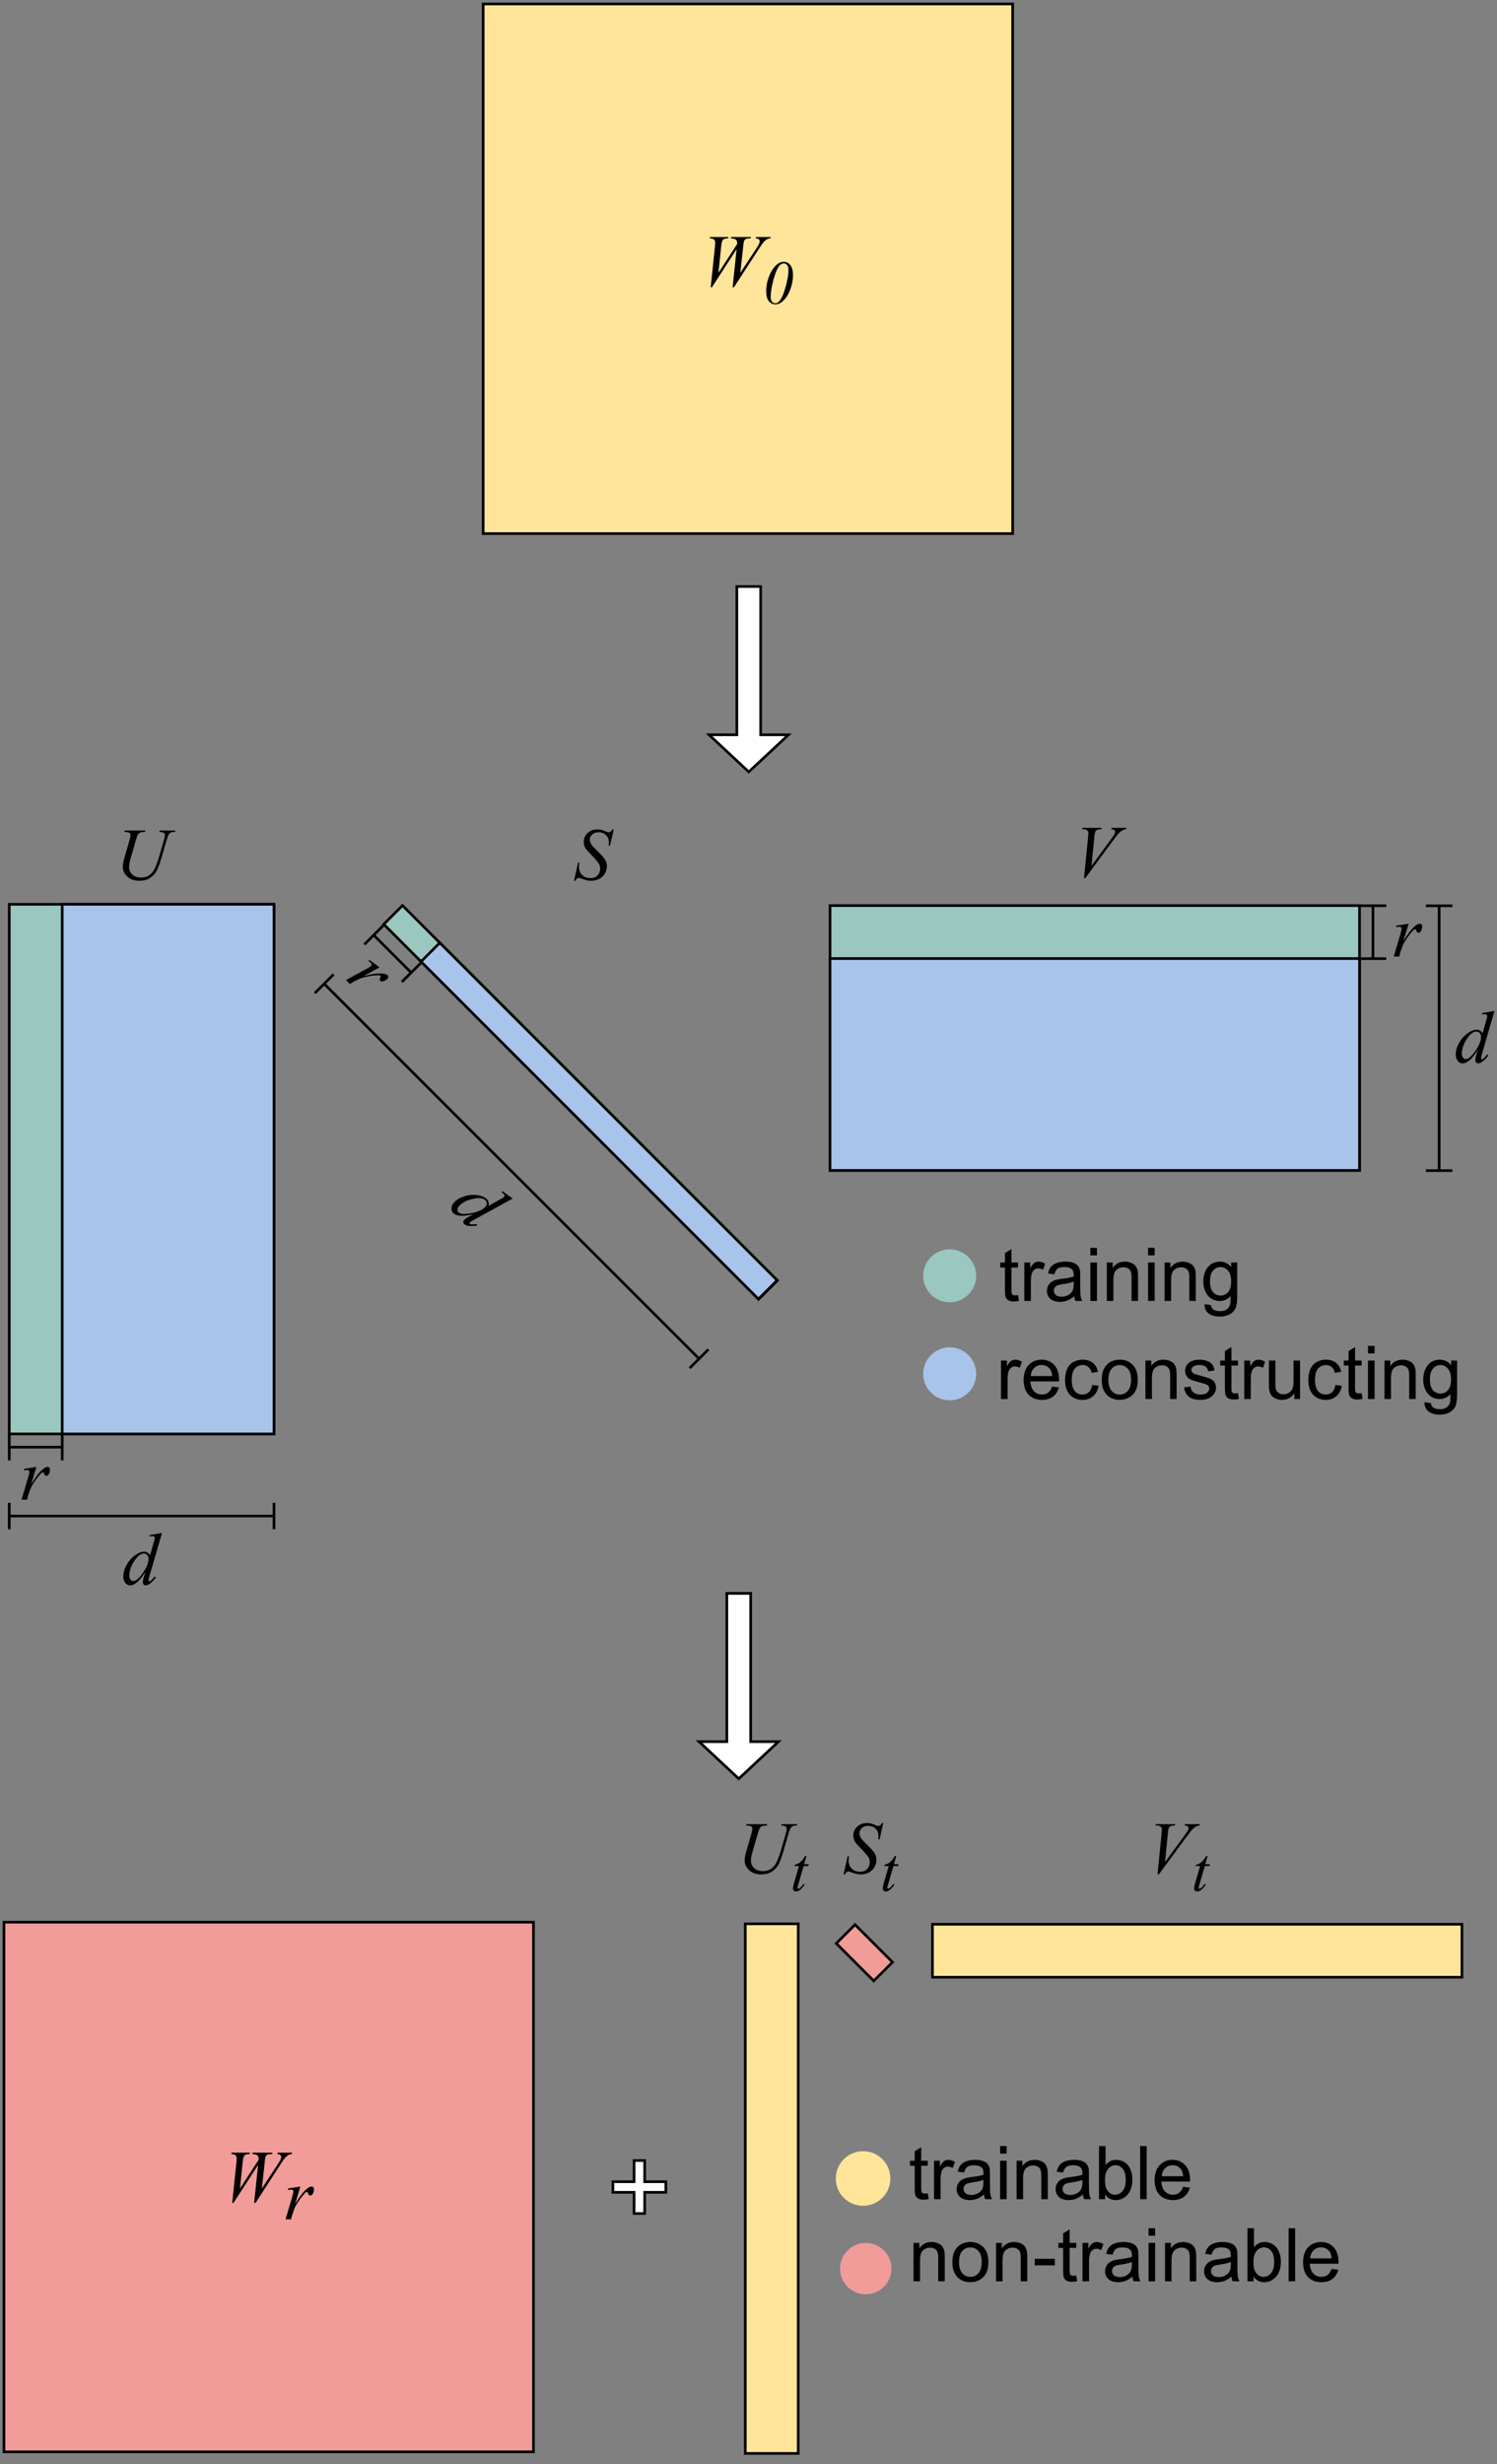 <?xml version="1.0" encoding="UTF-8" standalone="no"?>
<svg
   width="424.08pt"
   height="697.92pt"
   viewBox="0 0 424.08 697.92"
   version="1.1"
   id="svg310"
   xmlns:xlink="http://www.w3.org/1999/xlink"
   xmlns="http://www.w3.org/2000/svg"
   xmlns:svg="http://www.w3.org/2000/svg">
  <rect x="0" y="0" width="424.08" height="697.92" fill="#808080" stroke="none"/>
  <defs
     id="defs88">
    <g
       id="g86">
      <g
         id="glyph-0-0">
        <path
           d="M 2.922 0 L 2.922 -13.141 L 13.422 -13.141 L 13.422 0 Z M 3.25 -0.328 L 13.094 -0.328 L 13.094 -12.812 L 3.25 -12.812 Z M 3.25 -0.328 "
           id="path2" />
      </g>
      <g
         id="glyph-0-1">
        <path
           d="M 2.844 0.312 L 4.047 -11.281 C 4.086 -11.719 4.109 -12.055 4.109 -12.297 C 4.109 -12.703 3.992 -13.004 3.766 -13.203 C 3.547 -13.41 3.145 -13.52 2.562 -13.531 L 2.672 -13.922 L 7.875 -13.922 L 7.766 -13.531 C 7.066 -13.539 6.586 -13.414 6.328 -13.156 C 6.078 -12.906 5.906 -12.281 5.812 -11.281 L 5.031 -3.766 L 10.328 -11.922 C 10.328 -12.055 10.328 -12.172 10.328 -12.266 C 10.328 -12.648 10.211 -12.945 9.984 -13.156 C 9.766 -13.363 9.281 -13.488 8.531 -13.531 L 8.625 -13.922 L 14.25 -13.922 L 14.141 -13.531 C 13.492 -13.531 13.055 -13.477 12.828 -13.375 C 12.66 -13.301 12.52 -13.176 12.406 -13 C 12.289 -12.832 12.203 -12.551 12.141 -12.156 C 12.117 -12.031 12.035 -11.234 11.891 -9.766 C 11.742 -8.297 11.52 -6.297 11.219 -3.766 L 15.625 -10.453 C 16.102 -11.18 16.406 -11.691 16.531 -11.984 C 16.656 -12.285 16.719 -12.539 16.719 -12.75 C 16.719 -12.938 16.633 -13.102 16.469 -13.25 C 16.301 -13.395 16.02 -13.488 15.625 -13.531 L 15.703 -13.922 L 19.828 -13.922 L 19.734 -13.531 C 19.367 -13.508 19.047 -13.422 18.766 -13.266 C 18.484 -13.117 18.148 -12.832 17.766 -12.406 C 17.547 -12.156 17.098 -11.504 16.422 -10.453 L 9.438 0.312 L 9.047 0.312 L 10.172 -10.453 L 3.188 0.312 Z M 2.844 0.312 "
           id="path5" />
      </g>
      <g
         id="glyph-0-2">
        <path
           d="M 2.75 -13.922 L 8.625 -13.922 L 8.516 -13.531 C 7.91 -13.52 7.477 -13.461 7.219 -13.359 C 6.969 -13.266 6.75 -13.086 6.562 -12.828 C 6.383 -12.578 6.195 -12.113 6 -11.438 L 4.578 -6.5 C 4.328 -5.625 4.176 -5.051 4.125 -4.781 C 4.039 -4.344 4 -3.938 4 -3.562 C 4 -2.727 4.305 -2.023 4.922 -1.453 C 5.535 -0.891 6.363 -0.609 7.406 -0.609 C 8.082 -0.609 8.688 -0.734 9.219 -0.984 C 9.75 -1.242 10.203 -1.602 10.578 -2.062 C 10.961 -2.531 11.312 -3.156 11.625 -3.938 C 11.938 -4.727 12.211 -5.531 12.453 -6.344 L 13.688 -10.594 C 14 -11.656 14.156 -12.344 14.156 -12.656 C 14.156 -12.883 14.051 -13.078 13.844 -13.234 C 13.633 -13.398 13.211 -13.5 12.578 -13.531 L 12.688 -13.922 L 17.109 -13.922 L 17 -13.531 C 16.477 -13.531 16.102 -13.477 15.875 -13.375 C 15.645 -13.281 15.441 -13.102 15.266 -12.844 C 15.098 -12.594 14.906 -12.098 14.688 -11.359 L 13.188 -6.203 C 12.695 -4.523 12.238 -3.285 11.812 -2.484 C 11.383 -1.691 10.758 -1.023 9.938 -0.484 C 9.125 0.047 8.109 0.312 6.891 0.312 C 5.492 0.312 4.367 -0.078 3.516 -0.859 C 2.66 -1.648 2.234 -2.555 2.234 -3.578 C 2.234 -3.984 2.27 -4.414 2.344 -4.875 C 2.406 -5.176 2.539 -5.695 2.75 -6.438 L 4.125 -11.172 C 4.312 -11.848 4.406 -12.348 4.406 -12.672 C 4.406 -12.922 4.305 -13.113 4.109 -13.25 C 3.922 -13.395 3.43 -13.488 2.641 -13.531 Z M 2.75 -13.922 "
           id="path8" />
      </g>
      <g
         id="glyph-0-3">
        <path
           d="M 0.141 0.312 L 1.297 -4.844 L 1.641 -4.844 C 1.586 -4.344 1.562 -3.93 1.562 -3.609 C 1.562 -2.672 1.859 -1.906 2.453 -1.312 C 3.055 -0.727 3.844 -0.438 4.812 -0.438 C 5.707 -0.438 6.383 -0.707 6.844 -1.25 C 7.312 -1.801 7.547 -2.438 7.547 -3.156 C 7.547 -3.625 7.441 -4.051 7.234 -4.438 C 6.91 -5 6.051 -5.992 4.656 -7.422 C 3.977 -8.109 3.547 -8.617 3.359 -8.953 C 3.047 -9.516 2.891 -10.098 2.891 -10.703 C 2.891 -11.672 3.25 -12.5 3.969 -13.188 C 4.695 -13.883 5.629 -14.234 6.766 -14.234 C 7.148 -14.234 7.508 -14.195 7.844 -14.125 C 8.062 -14.082 8.453 -13.941 9.016 -13.703 C 9.41 -13.547 9.629 -13.461 9.672 -13.453 C 9.766 -13.43 9.867 -13.422 9.984 -13.422 C 10.18 -13.422 10.352 -13.473 10.5 -13.578 C 10.645 -13.68 10.812 -13.898 11 -14.234 L 11.391 -14.234 L 10.328 -9.609 L 9.969 -9.609 C 10 -10.023 10.016 -10.359 10.016 -10.609 C 10.016 -11.441 9.738 -12.117 9.188 -12.641 C 8.645 -13.172 7.926 -13.438 7.031 -13.438 C 6.32 -13.438 5.742 -13.227 5.297 -12.812 C 4.848 -12.395 4.625 -11.91 4.625 -11.359 C 4.625 -10.879 4.766 -10.422 5.047 -9.984 C 5.336 -9.555 5.992 -8.848 7.016 -7.859 C 8.035 -6.879 8.695 -6.113 9 -5.562 C 9.301 -5.008 9.453 -4.426 9.453 -3.812 C 9.453 -3.102 9.266 -2.414 8.891 -1.75 C 8.516 -1.094 7.977 -0.582 7.281 -0.219 C 6.582 0.133 5.82 0.312 5 0.312 C 4.582 0.312 4.195 0.273 3.844 0.203 C 3.488 0.129 2.922 -0.051 2.141 -0.344 C 1.879 -0.445 1.66 -0.5 1.484 -0.5 C 1.078 -0.5 0.758 -0.227 0.531 0.312 Z M 0.141 0.312 "
           id="path11" />
      </g>
      <g
         id="glyph-0-4">
        <path
           d="M 3.188 0.312 L 4.344 -11.266 C 4.395 -11.859 4.422 -12.254 4.422 -12.453 C 4.422 -12.766 4.305 -13.02 4.078 -13.219 C 3.848 -13.426 3.488 -13.531 3 -13.531 L 2.625 -13.531 L 2.734 -13.922 L 8.219 -13.922 L 8.109 -13.531 C 7.516 -13.531 7.102 -13.469 6.875 -13.344 C 6.656 -13.227 6.484 -13.031 6.359 -12.75 C 6.285 -12.602 6.211 -12.176 6.141 -11.469 L 5.312 -3.172 L 10.75 -10.578 C 11.332 -11.379 11.703 -11.938 11.859 -12.25 C 11.953 -12.469 12 -12.656 12 -12.812 C 12 -12.988 11.922 -13.145 11.766 -13.281 C 11.609 -13.426 11.316 -13.508 10.891 -13.531 L 11.016 -13.922 L 15.203 -13.922 L 15.094 -13.531 C 14.758 -13.508 14.492 -13.445 14.297 -13.344 C 13.922 -13.164 13.547 -12.895 13.172 -12.531 C 12.797 -12.164 12.207 -11.43 11.406 -10.328 L 3.562 0.312 Z M 3.188 0.312 "
           id="path14" />
      </g>
      <g
         id="glyph-0-5">
        <path
           d="M 11.375 -14.594 L 7.844 -2.484 C 7.645 -1.828 7.547 -1.395 7.547 -1.188 C 7.547 -1.125 7.578 -1.062 7.641 -1 C 7.703 -0.938 7.758 -0.906 7.812 -0.906 C 7.906 -0.906 8.016 -0.945 8.141 -1.031 C 8.367 -1.195 8.758 -1.609 9.312 -2.266 L 9.656 -2.047 C 9.164 -1.367 8.664 -0.816 8.156 -0.391 C 7.656 0.035 7.188 0.25 6.75 0.25 C 6.52 0.25 6.328 0.164 6.172 0 C 6.023 -0.164 5.953 -0.398 5.953 -0.703 C 5.953 -1.086 6.055 -1.609 6.266 -2.266 L 6.656 -3.547 C 5.664 -2.004 4.766 -0.941 3.953 -0.359 C 3.391 0.047 2.852 0.25 2.344 0.25 C 1.82 0.25 1.367 0.02 0.984 -0.438 C 0.598 -0.906 0.406 -1.535 0.406 -2.328 C 0.406 -3.348 0.727 -4.438 1.375 -5.594 C 2.02 -6.75 2.879 -7.691 3.953 -8.422 C 4.797 -8.992 5.566 -9.281 6.266 -9.281 C 6.641 -9.281 6.957 -9.203 7.219 -9.047 C 7.488 -8.898 7.754 -8.656 8.016 -8.312 L 9.016 -11.891 C 9.086 -12.141 9.148 -12.336 9.203 -12.484 C 9.285 -12.766 9.328 -12.992 9.328 -13.172 C 9.328 -13.305 9.273 -13.426 9.172 -13.531 C 9.023 -13.645 8.844 -13.703 8.625 -13.703 C 8.469 -13.703 8.207 -13.676 7.844 -13.625 L 7.844 -14 Z M 7.562 -7.312 C 7.562 -7.75 7.43 -8.098 7.172 -8.359 C 6.922 -8.629 6.602 -8.766 6.219 -8.766 C 5.352 -8.766 4.453 -8.051 3.516 -6.625 C 2.586 -5.207 2.125 -3.848 2.125 -2.547 C 2.125 -2.035 2.234 -1.645 2.453 -1.375 C 2.68 -1.102 2.953 -0.969 3.266 -0.969 C 3.984 -0.969 4.879 -1.734 5.953 -3.266 C 7.023 -4.805 7.562 -6.156 7.562 -7.312 Z M 7.562 -7.312 "
           id="path17" />
      </g>
      <g
         id="glyph-0-6">
        <path
           d="M 1.094 -8.719 L 4.641 -9.281 L 3.156 -4.297 C 4.352 -6.348 5.441 -7.781 6.422 -8.594 C 6.973 -9.051 7.426 -9.281 7.781 -9.281 C 8 -9.281 8.172 -9.211 8.297 -9.078 C 8.43 -8.953 8.5 -8.758 8.5 -8.5 C 8.5 -8.051 8.383 -7.625 8.156 -7.219 C 7.988 -6.906 7.754 -6.75 7.453 -6.75 C 7.297 -6.75 7.16 -6.801 7.047 -6.906 C 6.93 -7.008 6.859 -7.164 6.828 -7.375 C 6.816 -7.508 6.785 -7.598 6.734 -7.641 C 6.68 -7.691 6.617 -7.719 6.547 -7.719 C 6.43 -7.719 6.32 -7.691 6.219 -7.641 C 6.039 -7.535 5.77 -7.266 5.406 -6.828 C 4.844 -6.16 4.227 -5.297 3.562 -4.234 C 3.27 -3.773 3.023 -3.266 2.828 -2.703 C 2.535 -1.922 2.367 -1.453 2.328 -1.297 L 2 0 L 0.438 0 L 2.328 -6.375 C 2.547 -7.113 2.656 -7.641 2.656 -7.953 C 2.656 -8.078 2.602 -8.18 2.5 -8.266 C 2.363 -8.367 2.18 -8.422 1.953 -8.422 C 1.816 -8.422 1.555 -8.391 1.172 -8.328 Z M 1.094 -8.719 "
           id="path20" />
      </g>
      <g
         id="glyph-1-0">
        <path
           d="M 2.422 0 L 2.422 -10.953 L 11.188 -10.953 L 11.188 0 Z M 2.703 -0.281 L 10.906 -0.281 L 10.906 -10.672 L 2.703 -10.672 Z M 2.703 -0.281 "
           id="path23" />
      </g>
      <g
         id="glyph-1-1">
        <path
           d="M 6.062 -11.844 C 6.789 -11.844 7.398 -11.535 7.891 -10.922 C 8.391 -10.305 8.641 -9.344 8.641 -8.031 C 8.641 -6.906 8.453 -5.754 8.078 -4.578 C 7.711 -3.398 7.195 -2.379 6.531 -1.516 C 5.988 -0.836 5.426 -0.348 4.844 -0.047 C 4.5 0.117 4.102 0.203 3.656 0.203 C 2.914 0.203 2.297 -0.098 1.797 -0.703 C 1.297 -1.316 1.047 -2.285 1.047 -3.609 C 1.047 -4.91 1.297 -6.223 1.797 -7.547 C 2.379 -9.086 3.129 -10.254 4.047 -11.047 C 4.641 -11.578 5.312 -11.844 6.062 -11.844 Z M 6.062 -11.391 C 5.727 -11.391 5.391 -11.258 5.047 -11 C 4.711 -10.738 4.363 -10.195 4 -9.375 C 3.645 -8.562 3.301 -7.504 2.969 -6.203 C 2.539 -4.516 2.328 -3.07 2.328 -1.875 C 2.328 -1.281 2.453 -0.836 2.703 -0.547 C 2.961 -0.254 3.273 -0.109 3.641 -0.109 C 3.992 -0.109 4.289 -0.223 4.531 -0.453 C 5.188 -1.066 5.75 -2.117 6.219 -3.609 C 6.977 -6.047 7.359 -8.023 7.359 -9.547 C 7.359 -10.18 7.227 -10.645 6.969 -10.938 C 6.707 -11.238 6.406 -11.391 6.062 -11.391 Z M 6.062 -11.391 "
           id="path26" />
      </g>
      <g
         id="glyph-1-2">
        <path
           d="M 4.547 -9.859 L 3.891 -7.531 L 5.219 -7.531 L 5.078 -7 L 3.75 -7 L 2.281 -1.953 C 2.113 -1.41 2.031 -1.055 2.031 -0.891 C 2.031 -0.797 2.051 -0.723 2.094 -0.672 C 2.145 -0.617 2.203 -0.594 2.266 -0.594 C 2.41 -0.594 2.598 -0.691 2.828 -0.891 C 2.961 -1.004 3.27 -1.359 3.75 -1.953 L 4.031 -1.734 C 3.5 -0.973 3.004 -0.438 2.547 -0.125 C 2.223 0.094 1.898 0.203 1.578 0.203 C 1.328 0.203 1.117 0.125 0.953 -0.031 C 0.797 -0.188 0.719 -0.391 0.719 -0.641 C 0.719 -0.941 0.805 -1.41 0.984 -2.047 L 2.422 -7 L 1.125 -7 L 1.219 -7.328 C 1.844 -7.504 2.363 -7.758 2.781 -8.094 C 3.195 -8.438 3.66 -9.023 4.172 -9.859 Z M 4.547 -9.859 "
           id="path29" />
      </g>
      <g
         id="glyph-2-0">
        <path
           d="M 2.625 0 L 2.625 -13.141 L 13.141 -13.141 L 13.141 0 Z M 2.953 -0.328 L 12.812 -0.328 L 12.812 -12.812 L 2.953 -12.812 Z M 2.953 -0.328 "
           id="path32" />
      </g>
      <g
         id="glyph-2-1">
        <path
           d="M 1.359 0 L 1.359 -10.891 L 3.031 -10.891 L 3.031 -9.25 C 3.445 -10.02 3.832 -10.523 4.188 -10.766 C 4.551 -11.016 4.953 -11.141 5.391 -11.141 C 6.016 -11.141 6.645 -10.941 7.281 -10.547 L 6.656 -8.828 C 6.195 -9.098 5.742 -9.234 5.297 -9.234 C 4.891 -9.234 4.523 -9.109 4.203 -8.859 C 3.879 -8.617 3.648 -8.285 3.516 -7.859 C 3.316 -7.203 3.219 -6.484 3.219 -5.703 L 3.219 0 Z M 1.359 0 "
           id="path35" />
      </g>
      <g
         id="glyph-2-2">
        <path
           d="M 8.844 -3.516 L 10.75 -3.266 C 10.445 -2.148 9.891 -1.285 9.078 -0.672 C 8.266 -0.055 7.227 0.25 5.969 0.25 C 4.375 0.25 3.109 -0.238 2.172 -1.219 C 1.234 -2.207 0.766 -3.586 0.766 -5.359 C 0.766 -7.191 1.238 -8.613 2.188 -9.625 C 3.133 -10.633 4.359 -11.141 5.859 -11.141 C 7.316 -11.141 8.504 -10.645 9.422 -9.656 C 10.348 -8.664 10.812 -7.27 10.812 -5.469 C 10.812 -5.363 10.812 -5.203 10.812 -4.984 L 2.672 -4.984 C 2.742 -3.785 3.082 -2.863 3.688 -2.219 C 4.301 -1.582 5.062 -1.266 5.969 -1.266 C 6.645 -1.266 7.223 -1.441 7.703 -1.797 C 8.18 -2.16 8.562 -2.734 8.844 -3.516 Z M 2.781 -6.5 L 8.859 -6.5 C 8.785 -7.414 8.555 -8.102 8.172 -8.562 C 7.578 -9.27 6.812 -9.625 5.875 -9.625 C 5.031 -9.625 4.316 -9.336 3.734 -8.766 C 3.16 -8.203 2.844 -7.445 2.781 -6.5 Z M 2.781 -6.5 "
           id="path38" />
      </g>
      <g
         id="glyph-2-3">
        <path
           d="M 8.5 -3.984 L 10.312 -3.75 C 10.113 -2.5 9.602 -1.52 8.781 -0.812 C 7.969 -0.102 6.969 0.25 5.781 0.25 C 4.289 0.25 3.094 -0.234 2.188 -1.203 C 1.281 -2.18 0.828 -3.582 0.828 -5.406 C 0.828 -6.582 1.02 -7.609 1.406 -8.484 C 1.789 -9.367 2.379 -10.031 3.172 -10.469 C 3.973 -10.914 4.844 -11.141 5.781 -11.141 C 6.969 -11.141 7.938 -10.836 8.688 -10.234 C 9.438 -9.641 9.922 -8.797 10.141 -7.703 L 8.344 -7.422 C 8.176 -8.148 7.875 -8.695 7.438 -9.062 C 7 -9.438 6.473 -9.625 5.859 -9.625 C 4.93 -9.625 4.176 -9.289 3.594 -8.625 C 3.008 -7.957 2.719 -6.898 2.719 -5.453 C 2.719 -3.992 3 -2.93 3.562 -2.266 C 4.125 -1.598 4.852 -1.266 5.75 -1.266 C 6.477 -1.266 7.082 -1.488 7.562 -1.938 C 8.051 -2.383 8.363 -3.066 8.5 -3.984 Z M 8.5 -3.984 "
           id="path41" />
      </g>
      <g
         id="glyph-2-4">
        <path
           d="M 0.703 -5.453 C 0.703 -7.461 1.258 -8.957 2.375 -9.938 C 3.312 -10.738 4.457 -11.141 5.812 -11.141 C 7.312 -11.141 8.535 -10.648 9.484 -9.672 C 10.43 -8.691 10.906 -7.336 10.906 -5.609 C 10.906 -4.203 10.691 -3.098 10.266 -2.297 C 9.848 -1.492 9.238 -0.867 8.438 -0.422 C 7.633 0.023 6.758 0.25 5.812 0.25 C 4.281 0.25 3.047 -0.238 2.109 -1.219 C 1.172 -2.195 0.703 -3.609 0.703 -5.453 Z M 2.594 -5.453 C 2.594 -4.055 2.895 -3.008 3.5 -2.312 C 4.113 -1.613 4.883 -1.266 5.812 -1.266 C 6.727 -1.266 7.488 -1.613 8.094 -2.312 C 8.707 -3.008 9.016 -4.078 9.016 -5.516 C 9.016 -6.859 8.707 -7.875 8.094 -8.562 C 7.477 -9.258 6.719 -9.609 5.812 -9.609 C 4.883 -9.609 4.113 -9.266 3.5 -8.578 C 2.895 -7.891 2.594 -6.848 2.594 -5.453 Z M 2.594 -5.453 "
           id="path44" />
      </g>
      <g
         id="glyph-2-5">
        <path
           d="M 1.391 0 L 1.391 -10.891 L 3.047 -10.891 L 3.047 -9.344 C 3.848 -10.539 5.004 -11.141 6.516 -11.141 C 7.172 -11.141 7.773 -11.02 8.328 -10.781 C 8.879 -10.551 9.289 -10.242 9.562 -9.859 C 9.832 -9.473 10.023 -9.02 10.141 -8.5 C 10.203 -8.156 10.234 -7.555 10.234 -6.703 L 10.234 0 L 8.391 0 L 8.391 -6.625 C 8.391 -7.375 8.316 -7.938 8.172 -8.312 C 8.035 -8.688 7.781 -8.984 7.406 -9.203 C 7.039 -9.43 6.613 -9.547 6.125 -9.547 C 5.344 -9.547 4.664 -9.297 4.094 -8.797 C 3.52 -8.297 3.234 -7.348 3.234 -5.953 L 3.234 0 Z M 1.391 0 "
           id="path47" />
      </g>
      <g
         id="glyph-2-6">
        <path
           d="M 0.641 -3.25 L 2.469 -3.547 C 2.57 -2.805 2.859 -2.238 3.328 -1.844 C 3.797 -1.457 4.453 -1.266 5.297 -1.266 C 6.141 -1.266 6.766 -1.438 7.172 -1.781 C 7.586 -2.133 7.797 -2.539 7.797 -3 C 7.797 -3.414 7.613 -3.742 7.25 -3.984 C 7 -4.148 6.367 -4.363 5.359 -4.625 C 4.004 -4.957 3.066 -5.25 2.547 -5.5 C 2.023 -5.75 1.629 -6.094 1.359 -6.531 C 1.086 -6.977 0.953 -7.469 0.953 -8 C 0.953 -8.488 1.062 -8.938 1.281 -9.344 C 1.508 -9.758 1.816 -10.109 2.203 -10.391 C 2.484 -10.598 2.867 -10.773 3.359 -10.922 C 3.859 -11.066 4.395 -11.141 4.969 -11.141 C 5.82 -11.141 6.57 -11.016 7.219 -10.766 C 7.863 -10.523 8.336 -10.191 8.641 -9.766 C 8.953 -9.348 9.164 -8.789 9.281 -8.094 L 7.484 -7.844 C 7.398 -8.406 7.16 -8.844 6.766 -9.156 C 6.367 -9.469 5.812 -9.625 5.094 -9.625 C 4.25 -9.625 3.645 -9.484 3.281 -9.203 C 2.914 -8.922 2.734 -8.594 2.734 -8.219 C 2.734 -7.977 2.812 -7.766 2.969 -7.578 C 3.113 -7.379 3.348 -7.211 3.672 -7.078 C 3.859 -7.016 4.406 -6.859 5.312 -6.609 C 6.613 -6.254 7.52 -5.969 8.031 -5.75 C 8.551 -5.531 8.957 -5.207 9.25 -4.781 C 9.551 -4.352 9.703 -3.828 9.703 -3.203 C 9.703 -2.586 9.52 -2.004 9.156 -1.453 C 8.801 -0.91 8.285 -0.488 7.609 -0.188 C 6.93 0.102 6.164 0.25 5.312 0.25 C 3.895 0.25 2.812 -0.039 2.062 -0.625 C 1.32 -1.219 0.848 -2.094 0.641 -3.25 Z M 0.641 -3.25 "
           id="path50" />
      </g>
      <g
         id="glyph-2-7">
        <path
           d="M 5.422 -1.656 L 5.688 -0.016 C 5.164 0.086 4.703 0.141 4.297 0.141 C 3.617 0.141 3.094 0.035 2.719 -0.172 C 2.352 -0.391 2.094 -0.672 1.938 -1.016 C 1.789 -1.359 1.719 -2.082 1.719 -3.188 L 1.719 -9.469 L 0.375 -9.469 L 0.375 -10.891 L 1.719 -10.891 L 1.719 -13.594 L 3.562 -14.703 L 3.562 -10.891 L 5.422 -10.891 L 5.422 -9.469 L 3.562 -9.469 L 3.562 -3.094 C 3.562 -2.562 3.594 -2.219 3.656 -2.062 C 3.719 -1.914 3.82 -1.797 3.969 -1.703 C 4.125 -1.617 4.336 -1.578 4.609 -1.578 C 4.816 -1.578 5.086 -1.602 5.422 -1.656 Z M 5.422 -1.656 "
           id="path53" />
      </g>
      <g
         id="glyph-2-8">
        <path
           d="M 8.531 0 L 8.531 -1.594 C 7.676 -0.363 6.52 0.25 5.062 0.25 C 4.426 0.25 3.828 0.125 3.266 -0.125 C 2.711 -0.375 2.301 -0.68 2.031 -1.047 C 1.758 -1.422 1.566 -1.879 1.453 -2.422 C 1.379 -2.785 1.344 -3.359 1.344 -4.141 L 1.344 -10.891 L 3.188 -10.891 L 3.188 -4.859 C 3.188 -3.891 3.223 -3.238 3.297 -2.906 C 3.422 -2.414 3.672 -2.031 4.047 -1.75 C 4.422 -1.477 4.883 -1.344 5.438 -1.344 C 5.988 -1.344 6.508 -1.484 7 -1.766 C 7.488 -2.055 7.832 -2.441 8.031 -2.922 C 8.227 -3.41 8.328 -4.125 8.328 -5.062 L 8.328 -10.891 L 10.172 -10.891 L 10.172 0 Z M 8.531 0 "
           id="path56" />
      </g>
      <g
         id="glyph-2-9">
        <path
           d="M 1.391 -12.922 L 1.391 -15.047 L 3.25 -15.047 L 3.25 -12.922 Z M 1.391 0 L 1.391 -10.891 L 3.25 -10.891 L 3.25 0 Z M 1.391 0 "
           id="path59" />
      </g>
      <g
         id="glyph-2-10">
        <path
           d="M 1.047 0.906 L 2.844 1.172 C 2.914 1.723 3.125 2.125 3.469 2.375 C 3.926 2.719 4.551 2.891 5.344 2.891 C 6.195 2.891 6.859 2.719 7.328 2.375 C 7.797 2.039 8.109 1.562 8.266 0.938 C 8.367 0.562 8.414 -0.223 8.406 -1.422 C 7.594 -0.473 6.586 0 5.391 0 C 3.891 0 2.727 -0.539 1.906 -1.625 C 1.082 -2.707 0.672 -4.004 0.672 -5.516 C 0.672 -6.547 0.859 -7.5 1.234 -8.375 C 1.617 -9.258 2.164 -9.941 2.875 -10.422 C 3.594 -10.898 4.43 -11.141 5.391 -11.141 C 6.68 -11.141 7.742 -10.617 8.578 -9.578 L 8.578 -10.891 L 10.281 -10.891 L 10.281 -1.484 C 10.281 0.211 10.109 1.414 9.766 2.125 C 9.422 2.832 8.875 3.391 8.125 3.797 C 7.375 4.211 6.453 4.422 5.359 4.422 C 4.055 4.422 3.004 4.129 2.203 3.547 C 1.398 2.961 1.016 2.082 1.047 0.906 Z M 2.578 -5.641 C 2.578 -4.211 2.859 -3.172 3.422 -2.516 C 3.992 -1.859 4.707 -1.531 5.562 -1.531 C 6.406 -1.531 7.113 -1.852 7.688 -2.5 C 8.27 -3.156 8.562 -4.18 8.562 -5.578 C 8.562 -6.91 8.266 -7.914 7.672 -8.594 C 7.078 -9.27 6.363 -9.609 5.531 -9.609 C 4.707 -9.609 4.008 -9.273 3.438 -8.609 C 2.863 -7.941 2.578 -6.953 2.578 -5.641 Z M 2.578 -5.641 "
           id="path62" />
      </g>
      <g
         id="glyph-2-11">
        <path
           d="M 8.5 -1.344 C 7.812 -0.758 7.148 -0.348 6.516 -0.109 C 5.891 0.129 5.211 0.25 4.484 0.25 C 3.285 0.25 2.363 -0.039 1.719 -0.625 C 1.082 -1.219 0.766 -1.969 0.766 -2.875 C 0.766 -3.406 0.883 -3.891 1.125 -4.328 C 1.363 -4.773 1.68 -5.129 2.078 -5.391 C 2.473 -5.66 2.914 -5.863 3.406 -6 C 3.77 -6.094 4.316 -6.188 5.047 -6.281 C 6.535 -6.457 7.633 -6.672 8.344 -6.922 C 8.352 -7.172 8.359 -7.332 8.359 -7.406 C 8.359 -8.156 8.18 -8.68 7.828 -8.984 C 7.359 -9.398 6.656 -9.609 5.719 -9.609 C 4.852 -9.609 4.211 -9.457 3.797 -9.156 C 3.391 -8.852 3.086 -8.316 2.891 -7.547 L 1.078 -7.781 C 1.242 -8.562 1.516 -9.188 1.891 -9.656 C 2.266 -10.133 2.805 -10.5 3.516 -10.75 C 4.234 -11.008 5.062 -11.141 6 -11.141 C 6.926 -11.141 7.676 -11.031 8.25 -10.812 C 8.832 -10.594 9.258 -10.316 9.531 -9.984 C 9.812 -9.648 10.008 -9.234 10.125 -8.734 C 10.176 -8.422 10.203 -7.852 10.203 -7.031 L 10.203 -4.562 C 10.203 -2.844 10.242 -1.754 10.328 -1.297 C 10.41 -0.848 10.566 -0.414 10.797 0 L 8.859 0 C 8.672 -0.383 8.551 -0.832 8.5 -1.344 Z M 8.344 -5.469 C 7.676 -5.195 6.672 -4.961 5.328 -4.766 C 4.566 -4.66 4.031 -4.539 3.719 -4.406 C 3.406 -4.27 3.16 -4.066 2.984 -3.797 C 2.816 -3.535 2.734 -3.242 2.734 -2.922 C 2.734 -2.43 2.914 -2.02 3.281 -1.688 C 3.656 -1.363 4.203 -1.203 4.922 -1.203 C 5.641 -1.203 6.273 -1.359 6.828 -1.672 C 7.379 -1.984 7.785 -2.406 8.047 -2.938 C 8.242 -3.363 8.344 -3.984 8.344 -4.797 Z M 8.344 -5.469 "
           id="path65" />
      </g>
      <g
         id="glyph-2-12">
        <path
           d="M 3.094 0 L 1.375 0 L 1.375 -15.047 L 3.219 -15.047 L 3.219 -9.672 C 4 -10.648 4.992 -11.141 6.203 -11.141 C 6.879 -11.141 7.516 -11.004 8.109 -10.734 C 8.711 -10.461 9.207 -10.082 9.594 -9.594 C 9.977 -9.102 10.281 -8.516 10.5 -7.828 C 10.719 -7.141 10.828 -6.398 10.828 -5.609 C 10.828 -3.742 10.363 -2.301 9.438 -1.281 C 8.52 -0.258 7.41 0.25 6.109 0.25 C 4.828 0.25 3.82 -0.285 3.094 -1.359 Z M 3.062 -5.531 C 3.062 -4.227 3.242 -3.285 3.609 -2.703 C 4.18 -1.742 4.969 -1.266 5.969 -1.266 C 6.77 -1.266 7.461 -1.613 8.047 -2.312 C 8.641 -3.02 8.938 -4.066 8.938 -5.453 C 8.938 -6.879 8.656 -7.93 8.094 -8.609 C 7.531 -9.285 6.848 -9.625 6.047 -9.625 C 5.234 -9.625 4.531 -9.27 3.938 -8.562 C 3.352 -7.863 3.062 -6.852 3.062 -5.531 Z M 3.062 -5.531 "
           id="path68" />
      </g>
      <g
         id="glyph-2-13">
        <path
           d="M 1.344 0 L 1.344 -15.047 L 3.188 -15.047 L 3.188 0 Z M 1.344 0 "
           id="path71" />
      </g>
      <g
         id="glyph-2-14">
        <path
           d="M 0.672 -4.516 L 0.672 -6.375 L 6.344 -6.375 L 6.344 -4.516 Z M 0.672 -4.516 "
           id="path74" />
      </g>
      <g
         id="glyph-3-0">
        <path
           d="M 2.062 2.062 L 11.359 -7.234 L 18.781 0.188 L 9.484 9.484 Z M 2.531 2.062 L 9.5 9.031 L 18.328 0.203 L 11.359 -6.766 Z M 2.531 2.062 "
           id="path77" />
      </g>
      <g
         id="glyph-3-1">
        <path
           d="M 6.938 -5.406 L 9.844 -3.281 L 5.266 -0.797 C 7.566 -1.41 9.352 -1.656 10.625 -1.531 C 11.332 -1.469 11.812 -1.312 12.062 -1.062 C 12.219 -0.906 12.297 -0.734 12.297 -0.547 C 12.297 -0.359 12.207 -0.176 12.031 0 C 11.707 0.32 11.32 0.539 10.875 0.656 C 10.531 0.77 10.25 0.719 10.031 0.5 C 9.926 0.395 9.867 0.258 9.859 0.094 C 9.859 -0.062 9.922 -0.223 10.047 -0.391 C 10.129 -0.492 10.172 -0.578 10.172 -0.641 C 10.16 -0.711 10.129 -0.773 10.078 -0.828 C 9.992 -0.91 9.898 -0.973 9.797 -1.016 C 9.598 -1.066 9.219 -1.062 8.656 -1 C 7.781 -0.938 6.734 -0.766 5.516 -0.484 C 4.984 -0.367 4.445 -0.176 3.906 0.094 C 3.145 0.438 2.695 0.645 2.562 0.719 L 1.422 1.422 L 0.312 0.312 L 6.141 -2.859 C 6.828 -3.234 7.281 -3.531 7.5 -3.75 C 7.582 -3.832 7.617 -3.941 7.609 -4.078 C 7.586 -4.242 7.492 -4.41 7.328 -4.578 C 7.234 -4.672 7.031 -4.832 6.719 -5.062 Z M 6.938 -5.406 "
           id="path80" />
      </g>
      <g
         id="glyph-3-2">
        <path
           d="M 18.359 -2.266 L 7.297 3.797 C 6.703 4.117 6.332 4.352 6.188 4.5 C 6.133 4.551 6.109 4.617 6.109 4.703 C 6.109 4.785 6.129 4.848 6.172 4.891 C 6.234 4.953 6.336 4.992 6.484 5.016 C 6.766 5.066 7.332 5.051 8.188 4.969 L 8.281 5.375 C 7.457 5.508 6.711 5.547 6.047 5.484 C 5.391 5.43 4.906 5.25 4.594 4.938 C 4.438 4.781 4.359 4.586 4.359 4.359 C 4.367 4.141 4.484 3.922 4.703 3.703 C 4.973 3.43 5.422 3.141 6.047 2.828 L 7.219 2.188 C 5.426 2.582 4.035 2.703 3.047 2.547 C 2.367 2.43 1.848 2.191 1.484 1.828 C 1.117 1.461 0.961 0.977 1.016 0.375 C 1.066 -0.227 1.367 -0.805 1.922 -1.359 C 2.648 -2.086 3.648 -2.629 4.922 -2.984 C 6.203 -3.348 7.477 -3.406 8.75 -3.156 C 9.75 -2.969 10.5 -2.625 11 -2.125 C 11.258 -1.863 11.43 -1.586 11.516 -1.297 C 11.598 -1.004 11.609 -0.641 11.547 -0.203 L 14.781 -2.031 C 15.008 -2.156 15.191 -2.254 15.328 -2.328 C 15.586 -2.461 15.781 -2.594 15.906 -2.719 C 16 -2.812 16.047 -2.93 16.047 -3.078 C 16.023 -3.266 15.938 -3.438 15.781 -3.594 C 15.676 -3.695 15.477 -3.863 15.188 -4.094 L 15.453 -4.359 Z M 10.516 0.172 C 10.828 -0.141 10.988 -0.477 11 -0.844 C 11.008 -1.207 10.875 -1.531 10.594 -1.812 C 9.988 -2.414 8.852 -2.547 7.188 -2.203 C 5.52 -1.859 4.223 -1.223 3.297 -0.297 C 2.941 0.055 2.75 0.41 2.719 0.766 C 2.688 1.117 2.781 1.406 3 1.625 C 3.508 2.133 4.68 2.223 6.516 1.891 C 8.359 1.566 9.691 0.992 10.516 0.172 Z M 10.516 0.172 "
           id="path83" />
      </g>
    </g>
  </defs>
  <path
     fill-rule="nonzero"
     fill="rgb(100%, 100%, 100%)"
     fill-opacity="1"
     stroke-width="1"
     stroke-linecap="butt"
     stroke-linejoin="miter"
     stroke="rgb(0%, 0%, 0%)"
     stroke-opacity="1"
     stroke-miterlimit="10"
     d="M 242.999 631.5 L 298.998 631.5 L 298.998 621.001 L 313 635.998 L 298.998 650.999 L 298.998 640.5 L 242.999 640.5 Z M 242.999 631.5 "
     transform="matrix(0, 0.75, -0.75, 0, 686.28, 269.034)"
     id="path90" />
  <path
     fill-rule="nonzero"
     fill="rgb(100%, 100%, 100%)"
     fill-opacity="1"
     stroke-width="1"
     stroke-linecap="butt"
     stroke-linejoin="miter"
     stroke="rgb(0%, 0%, 0%)"
     stroke-opacity="1"
     stroke-miterlimit="10"
     d="M 247 251.497 L 302.998 251.497 L 302.998 240.998 L 317 256 L 302.998 271.002 L 302.998 260.503 L 247 260.503 Z M 247 251.497 "
     transform="matrix(0, 0.75, -0.75, 0, 404.113, -19.136)"
     id="path92" />
  <path
     fill-rule="nonzero"
     fill="rgb(100%, 89.799%, 59.999%)"
     fill-opacity="1"
     stroke-width="1"
     stroke-linecap="butt"
     stroke-linejoin="miter"
     stroke="rgb(0%, 0%, 0%)"
     stroke-opacity="1"
     stroke-miterlimit="4"
     d="M 182.002 0.999 L 381.998 0.999 L 381.998 201.001 L 182.002 201.001 Z M 182.002 0.999 "
     transform="matrix(0.75, 0, 0, 0.75, 0.375, 0.375)"
     id="path94" />
  <g
     fill="#000000"
     fill-opacity="1"
     id="g98">
    <use
       xlink:href="#glyph-0-1"
       x="198.492"
       y="81.048"
       id="use96" />
  </g>
  <g
     fill="#000000"
     fill-opacity="1"
     id="g102">
    <use
       xlink:href="#glyph-1-1"
       x="215.998"
       y="85.996"
       id="use100" />
  </g>
  <g
     fill="#000000"
     fill-opacity="1"
     id="g106">
    <use
       xlink:href="#glyph-0-2"
       x="32.562"
       y="249.147"
       id="use104" />
  </g>
  <g
     fill="#000000"
     fill-opacity="1"
     id="g110">
    <use
       xlink:href="#glyph-0-3"
       x="162.471"
       y="249.147"
       id="use108" />
  </g>
  <g
     fill="#000000"
     fill-opacity="1"
     id="g114">
    <use
       xlink:href="#glyph-0-4"
       x="303.894"
       y="248.396"
       id="use112" />
  </g>
  <g
     fill="#000000"
     fill-opacity="1"
     id="g144">
    <use
       xlink:href="#glyph-2-1"
       x="282.213"
       y="396.234"
       id="use116" />
    <use
       xlink:href="#glyph-2-2"
       x="289.211"
       y="396.234"
       id="use118" />
    <use
       xlink:href="#glyph-2-3"
       x="300.897"
       y="396.234"
       id="use120" />
    <use
       xlink:href="#glyph-2-4"
       x="311.403"
       y="396.234"
       id="use122" />
    <use
       xlink:href="#glyph-2-5"
       x="323.089"
       y="396.234"
       id="use124" />
    <use
       xlink:href="#glyph-2-6"
       x="334.775"
       y="396.234"
       id="use126" />
    <use
       xlink:href="#glyph-2-7"
       x="345.281"
       y="396.234"
       id="use128" />
    <use
       xlink:href="#glyph-2-1"
       x="351.119"
       y="396.234"
       id="use130" />
    <use
       xlink:href="#glyph-2-8"
       x="358.116"
       y="396.234"
       id="use132" />
    <use
       xlink:href="#glyph-2-3"
       x="369.803"
       y="396.234"
       id="use134" />
    <use
       xlink:href="#glyph-2-7"
       x="380.309"
       y="396.234"
       id="use136" />
    <use
       xlink:href="#glyph-2-9"
       x="386.147"
       y="396.234"
       id="use138" />
    <use
       xlink:href="#glyph-2-5"
       x="390.815"
       y="396.234"
       id="use140" />
    <use
       xlink:href="#glyph-2-10"
       x="402.501"
       y="396.234"
       id="use142" />
  </g>
  <path
     fill-rule="nonzero"
     fill="rgb(60.39%, 78.04%, 74.899%)"
     fill-opacity="1"
     d="M 276.539 361.34 C 276.539 361.832 276.488 362.32 276.395 362.801 C 276.297 363.285 276.156 363.754 275.965 364.211 C 275.777 364.664 275.547 365.098 275.273 365.508 C 275 365.918 274.688 366.297 274.34 366.645 C 273.992 366.992 273.613 367.305 273.203 367.578 C 272.793 367.852 272.359 368.082 271.906 368.27 C 271.449 368.461 270.98 368.602 270.496 368.699 C 270.016 368.793 269.527 368.844 269.035 368.844 C 268.539 368.844 268.055 368.793 267.57 368.699 C 267.086 368.602 266.617 368.461 266.16 368.27 C 265.707 368.082 265.273 367.852 264.863 367.578 C 264.453 367.305 264.074 366.992 263.727 366.645 C 263.379 366.297 263.066 365.918 262.793 365.508 C 262.52 365.098 262.289 364.664 262.102 364.211 C 261.91 363.754 261.77 363.285 261.672 362.801 C 261.578 362.32 261.527 361.832 261.527 361.34 C 261.527 360.844 261.578 360.355 261.672 359.875 C 261.77 359.391 261.91 358.922 262.102 358.465 C 262.289 358.012 262.52 357.578 262.793 357.168 C 263.066 356.758 263.379 356.379 263.727 356.031 C 264.074 355.684 264.453 355.371 264.863 355.098 C 265.273 354.824 265.707 354.594 266.16 354.406 C 266.617 354.215 267.086 354.074 267.57 353.977 C 268.055 353.883 268.539 353.832 269.035 353.832 C 269.527 353.832 270.016 353.883 270.496 353.977 C 270.98 354.074 271.449 354.215 271.906 354.406 C 272.359 354.594 272.793 354.824 273.203 355.098 C 273.613 355.371 273.992 355.684 274.34 356.031 C 274.688 356.379 275 356.758 275.273 357.168 C 275.547 357.578 275.777 358.012 275.965 358.465 C 276.156 358.922 276.297 359.391 276.395 359.875 C 276.488 360.355 276.539 360.844 276.539 361.34 Z M 276.539 361.34 "
     id="path146" />
  <g
     fill="#000000"
     fill-opacity="1"
     id="g164">
    <use
       xlink:href="#glyph-2-7"
       x="282.975"
       y="368.467"
       id="use148" />
    <use
       xlink:href="#glyph-2-1"
       x="288.813"
       y="368.467"
       id="use150" />
    <use
       xlink:href="#glyph-2-11"
       x="295.811"
       y="368.467"
       id="use152" />
    <use
       xlink:href="#glyph-2-9"
       x="307.497"
       y="368.467"
       id="use154" />
    <use
       xlink:href="#glyph-2-5"
       x="312.165"
       y="368.467"
       id="use156" />
    <use
       xlink:href="#glyph-2-9"
       x="323.851"
       y="368.467"
       id="use158" />
    <use
       xlink:href="#glyph-2-5"
       x="328.519"
       y="368.467"
       id="use160" />
    <use
       xlink:href="#glyph-2-10"
       x="340.205"
       y="368.467"
       id="use162" />
  </g>
  <path
     fill-rule="nonzero"
     fill="rgb(66.269%, 76.859%, 92.159%)"
     fill-opacity="1"
     d="M 276.539 389.105 C 276.539 389.598 276.488 390.086 276.395 390.57 C 276.297 391.051 276.156 391.52 275.965 391.977 C 275.777 392.43 275.547 392.863 275.273 393.273 C 275 393.684 274.688 394.062 274.34 394.41 C 273.992 394.758 273.613 395.07 273.203 395.344 C 272.793 395.617 272.359 395.848 271.906 396.039 C 271.449 396.227 270.98 396.367 270.496 396.465 C 270.016 396.562 269.527 396.609 269.035 396.609 C 268.539 396.609 268.055 396.562 267.57 396.465 C 267.086 396.367 266.617 396.227 266.16 396.039 C 265.707 395.848 265.273 395.617 264.863 395.344 C 264.453 395.07 264.074 394.758 263.727 394.41 C 263.379 394.062 263.066 393.684 262.793 393.273 C 262.52 392.863 262.289 392.43 262.102 391.977 C 261.91 391.52 261.77 391.051 261.672 390.57 C 261.578 390.086 261.527 389.598 261.527 389.105 C 261.527 388.613 261.578 388.125 261.672 387.641 C 261.77 387.156 261.91 386.688 262.102 386.234 C 262.289 385.777 262.52 385.344 262.793 384.934 C 263.066 384.523 263.379 384.145 263.727 383.797 C 264.074 383.449 264.453 383.137 264.863 382.863 C 265.273 382.59 265.707 382.359 266.16 382.172 C 266.617 381.984 267.086 381.84 267.57 381.746 C 268.055 381.648 268.539 381.602 269.035 381.602 C 269.527 381.602 270.016 381.648 270.496 381.746 C 270.98 381.84 271.449 381.984 271.906 382.172 C 272.359 382.359 272.793 382.59 273.203 382.863 C 273.613 383.137 273.992 383.449 274.34 383.797 C 274.688 384.145 275 384.523 275.273 384.934 C 275.547 385.344 275.777 385.777 275.965 386.234 C 276.156 386.688 276.297 387.156 276.395 387.641 C 276.488 388.125 276.539 388.613 276.539 389.105 Z M 276.539 389.105 "
     id="path166" />
  <g
     fill="#000000"
     fill-opacity="1"
     id="g170">
    <use
       xlink:href="#glyph-0-5"
       x="411.993"
       y="300.927"
       id="use168" />
  </g>
  <path
     fill-rule="nonzero"
     fill="rgb(60.39%, 78.04%, 74.899%)"
     fill-opacity="1"
     stroke-width="1"
     stroke-linecap="butt"
     stroke-linejoin="miter"
     stroke="rgb(0%, 0%, 0%)"
     stroke-opacity="1"
     stroke-miterlimit="4"
     d="M 363 291.003 L 462.998 291.003 L 462.998 490.999 L 363 490.999 Z M 363 291.003 "
     transform="matrix(0, -0.75, 0.75, 0, 16.885, 603.731)"
     id="path172" />
  <path
     fill-rule="nonzero"
     fill="rgb(66.269%, 76.859%, 92.159%)"
     fill-opacity="1"
     stroke-width="1"
     stroke-linecap="butt"
     stroke-linejoin="miter"
     stroke="rgb(0%, 0%, 0%)"
     stroke-opacity="1"
     stroke-miterlimit="4"
     d="M 373 301.003 L 453 301.003 L 453 500.999 L 373 500.999 Z M 373 301.003 "
     transform="matrix(0, -0.75, 0.75, 0, 9.381, 611.235)"
     id="path174" />
  <path
     fill-rule="nonzero"
     fill="rgb(100%, 100%, 100%)"
     fill-opacity="1"
     stroke-width="1"
     stroke-linecap="butt"
     stroke-linejoin="miter"
     stroke="rgb(0%, 0%, 0%)"
     stroke-opacity="1"
     stroke-miterlimit="10"
     d="M 493 386 L 493 395.999 M 592.998 386 L 592.998 395.999 M 493 391.002 L 592.998 391.002 "
     transform="matrix(0, -0.75, 0.75, 0, 114.442, 701.288)"
     id="path176" />
  <path
     fill-rule="nonzero"
     fill="rgb(100%, 100%, 100%)"
     fill-opacity="1"
     stroke-width="1"
     stroke-linecap="butt"
     stroke-linejoin="miter"
     stroke="rgb(0%, 0%, 0%)"
     stroke-opacity="1"
     stroke-miterlimit="10"
     d="M 508 345.999 L 508 355.998 M 527.998 345.999 L 527.998 355.998 M 508 351.001 L 527.998 351.001 "
     transform="matrix(0, -0.75, 0.75, 0, 125.699, 652.51)"
     id="path178" />
  <g
     fill="#000000"
     fill-opacity="1"
     id="g182">
    <use
       xlink:href="#glyph-0-6"
       x="394.393"
       y="270.91"
       id="use180" />
  </g>
  <path
     fill-rule="nonzero"
     fill="rgb(60.39%, 78.04%, 74.899%)"
     fill-opacity="1"
     stroke-width="1"
     stroke-linecap="butt"
     stroke-linejoin="miter"
     stroke="rgb(0%, 0%, 0%)"
     stroke-opacity="1"
     stroke-miterlimit="10"
     d="M 118.75 410.247 L 318.751 410.247 L 318.751 420.251 L 118.75 420.251 Z M 118.75 410.247 "
     transform="matrix(0.531, 0.531, -0.531, 0.531, 268.806, -24.431)"
     id="path184" />
  <path
     fill-rule="nonzero"
     fill="rgb(66.269%, 76.859%, 92.159%)"
     fill-opacity="1"
     stroke-width="1"
     stroke-linecap="butt"
     stroke-linejoin="miter"
     stroke="rgb(0%, 0%, 0%)"
     stroke-opacity="1"
     stroke-miterlimit="10"
     d="M 135.752 417.251 L 315.752 417.251 L 315.748 427.251 L 135.748 427.251 Z M 135.752 417.251 "
     transform="matrix(0.531, 0.531, -0.531, 0.531, 274.059, -26.607)"
     id="path186" />
  <g
     fill="#000000"
     fill-opacity="1"
     id="g190">
    <use
       xlink:href="#glyph-3-1"
       x="97.69"
       y="277.262"
       id="use188" />
  </g>
  <path
     fill-rule="nonzero"
     fill="rgb(100%, 100%, 100%)"
     fill-opacity="1"
     stroke-width="1"
     stroke-linecap="butt"
     stroke-linejoin="miter"
     stroke="rgb(0%, 0%, 0%)"
     stroke-opacity="1"
     stroke-miterlimit="10"
     d="M 92.75 436.247 L 92.75 446.251 M 292.751 436.247 L 292.751 446.251 M 92.75 441.253 L 292.747 441.249 "
     transform="matrix(0.531, 0.531, -0.531, 0.531, 276.888, -4.92)"
     id="path192" />
  <g
     fill="#000000"
     fill-opacity="1"
     id="g196">
    <use
       xlink:href="#glyph-3-2"
       x="126.887"
       y="341.73"
       id="use194" />
  </g>
  <path
     fill-rule="nonzero"
     fill="rgb(100%, 100%, 100%)"
     fill-opacity="1"
     stroke-width="1"
     stroke-linecap="butt"
     stroke-linejoin="miter"
     stroke="rgb(0%, 0%, 0%)"
     stroke-opacity="1"
     stroke-miterlimit="10"
     d="M 137.751 354.248 L 137.751 364.252 M 157.748 354.252 L 157.748 364.249 M 137.748 359.25 L 157.748 359.25 "
     transform="matrix(0.531, 0.531, -0.531, 0.531, 223.484, 0.936)"
     id="path198" />
  <g
     fill="#000000"
     fill-opacity="1"
     id="g202">
    <use
       xlink:href="#glyph-0-6"
       x="5.663"
       y="424.75"
       id="use200" />
  </g>
  <path
     fill-rule="nonzero"
     fill="rgb(100%, 100%, 100%)"
     fill-opacity="1"
     stroke-width="1"
     stroke-linecap="butt"
     stroke-linejoin="miter"
     stroke="rgb(0%, 0%, 0%)"
     stroke-opacity="1"
     stroke-miterlimit="10"
     d="M 2.998 566.999 L 2.998 576.998 M 103.001 566.999 L 103.001 576.998 M 2.998 572.001 L 103.001 572.001 "
     transform="matrix(0.75, 0, 0, 0.75, 0.375, 0.375)"
     id="path204" />
  <g
     fill="#000000"
     fill-opacity="1"
     id="g208">
    <use
       xlink:href="#glyph-0-5"
       x="34.52"
       y="448.765"
       id="use206" />
  </g>
  <path
     fill-rule="nonzero"
     fill="rgb(100%, 100%, 100%)"
     fill-opacity="1"
     stroke-width="1"
     stroke-linecap="butt"
     stroke-linejoin="miter"
     stroke="rgb(0%, 0%, 0%)"
     stroke-opacity="1"
     stroke-miterlimit="10"
     d="M 2.998 540.998 L 2.998 550.998 M 23.002 540.998 L 23.002 550.998 M 2.998 546.001 L 23.002 546.001 "
     transform="matrix(0.75, 0, 0, 0.75, 0.375, 0.375)"
     id="path210" />
  <path
     fill-rule="nonzero"
     fill="rgb(60.39%, 78.04%, 74.899%)"
     fill-opacity="1"
     stroke-width="1"
     stroke-linecap="butt"
     stroke-linejoin="miter"
     stroke="rgb(0%, 0%, 0%)"
     stroke-opacity="1"
     stroke-miterlimit="4"
     d="M 2.998 341.002 L 103.001 341.002 L 103.001 540.998 L 2.998 540.998 Z M 2.998 341.002 "
     transform="matrix(0.75, 0, 0, 0.75, 0.375, 0.375)"
     id="path212" />
  <path
     fill-rule="nonzero"
     fill="rgb(66.269%, 76.859%, 92.159%)"
     fill-opacity="1"
     stroke-width="1"
     stroke-linecap="butt"
     stroke-linejoin="miter"
     stroke="rgb(0%, 0%, 0%)"
     stroke-opacity="1"
     stroke-miterlimit="10"
     d="M 23.002 341.002 L 103.001 341.002 L 103.001 540.998 L 23.002 540.998 Z M 23.002 341.002 "
     transform="matrix(0.75, 0, 0, 0.75, 0.375, 0.375)"
     id="path214" />
  <path
     fill-rule="nonzero"
     fill="rgb(94.51%, 61.179%, 59.999%)"
     fill-opacity="1"
     stroke-width="1"
     stroke-linecap="butt"
     stroke-linejoin="miter"
     stroke="rgb(0%, 0%, 0%)"
     stroke-opacity="1"
     stroke-miterlimit="4"
     d="M 0.999 725.389 L 201.001 725.389 L 201.001 925.391 L 0.999 925.391 Z M 0.999 725.389 "
     transform="matrix(0.75, 0, 0, 0.75, 0.375, 0.375)"
     id="path216" />
  <g
     fill="#000000"
     fill-opacity="1"
     id="g220">
    <use
       xlink:href="#glyph-0-1"
       x="62.943"
       y="623.618"
       id="use218" />
  </g>
  <g
     fill="#000000"
     fill-opacity="1"
     id="g224">
    <use
       xlink:href="#glyph-0-6"
       x="80.45"
       y="628.566"
       id="use222" />
  </g>
  <path
     fill-rule="nonzero"
     fill="rgb(100%, 100%, 100%)"
     fill-opacity="1"
     stroke-width="1"
     stroke-linecap="butt"
     stroke-linejoin="miter"
     stroke="rgb(0%, 0%, 0%)"
     stroke-opacity="1"
     stroke-miterlimit="10"
     d="M 230.999 823.389 L 238.999 823.389 L 238.999 815.388 L 243.002 815.388 L 243.002 823.389 L 250.997 823.389 L 250.997 827.392 L 243.002 827.392 L 243.002 835.392 L 238.999 835.392 L 238.999 827.392 L 230.999 827.392 Z M 230.999 823.389 "
     transform="matrix(0.75, 0, 0, 0.75, 0.375, 0.375)"
     id="path226" />
  <path
     fill-rule="nonzero"
     fill="rgb(100%, 89.799%, 59.999%)"
     fill-opacity="1"
     stroke-width="1"
     stroke-linecap="butt"
     stroke-linejoin="miter"
     stroke="rgb(0%, 0%, 0%)"
     stroke-opacity="1"
     stroke-miterlimit="4"
     d="M 281.001 725.998 L 300.999 725.998 L 300.999 926 L 281.001 926 Z M 281.001 725.998 "
     transform="matrix(0.75, 0, 0, 0.75, 0.375, 0.375)"
     id="path228" />
  <path
     fill-rule="nonzero"
     fill="rgb(100%, 89.799%, 59.999%)"
     fill-opacity="1"
     stroke-width="1"
     stroke-linecap="butt"
     stroke-linejoin="miter"
     stroke="rgb(0%, 0%, 0%)"
     stroke-opacity="1"
     stroke-miterlimit="4"
     d="M 440.998 636.002 L 461.002 636.002 L 461.002 835.999 L 440.998 835.999 Z M 440.998 636.002 "
     transform="matrix(0, 0.75, -0.75, 0, 891.15, 214.251)"
     id="path230" />
  <path
     fill-rule="nonzero"
     fill="rgb(94.51%, 61.179%, 59.999%)"
     fill-opacity="1"
     stroke-width="1"
     stroke-linecap="butt"
     stroke-linejoin="miter"
     stroke="rgb(0%, 0%, 0%)"
     stroke-opacity="1"
     stroke-miterlimit="10"
     d="M 316.002 731 L 336.003 731 L 335.999 741 L 315.998 741 Z M 316.002 731 "
     transform="matrix(0.531, 0.531, -0.531, 0.531, 462.583, -10.842)"
     id="path232" />
  <g
     fill="#000000"
     fill-opacity="1"
     id="g252">
    <use
       xlink:href="#glyph-2-7"
       x="257.402"
       y="622.867"
       id="use234" />
    <use
       xlink:href="#glyph-2-1"
       x="263.24"
       y="622.867"
       id="use236" />
    <use
       xlink:href="#glyph-2-11"
       x="270.237"
       y="622.867"
       id="use238" />
    <use
       xlink:href="#glyph-2-9"
       x="281.923"
       y="622.867"
       id="use240" />
    <use
       xlink:href="#glyph-2-5"
       x="286.591"
       y="622.867"
       id="use242" />
    <use
       xlink:href="#glyph-2-11"
       x="298.277"
       y="622.867"
       id="use244" />
    <use
       xlink:href="#glyph-2-12"
       x="309.964"
       y="622.867"
       id="use246" />
    <use
       xlink:href="#glyph-2-13"
       x="321.65"
       y="622.867"
       id="use248" />
    <use
       xlink:href="#glyph-2-2"
       x="326.318"
       y="622.867"
       id="use250" />
  </g>
  <g
     fill="#000000"
     fill-opacity="1"
     id="g280">
    <use
       xlink:href="#glyph-2-5"
       x="257.402"
       y="646.131"
       id="use254" />
    <use
       xlink:href="#glyph-2-4"
       x="269.088"
       y="646.131"
       id="use256" />
    <use
       xlink:href="#glyph-2-5"
       x="280.774"
       y="646.131"
       id="use258" />
    <use
       xlink:href="#glyph-2-14"
       x="292.46"
       y="646.131"
       id="use260" />
    <use
       xlink:href="#glyph-2-7"
       x="299.457"
       y="646.131"
       id="use262" />
    <use
       xlink:href="#glyph-2-1"
       x="305.295"
       y="646.131"
       id="use264" />
    <use
       xlink:href="#glyph-2-11"
       x="312.293"
       y="646.131"
       id="use266" />
    <use
       xlink:href="#glyph-2-9"
       x="323.979"
       y="646.131"
       id="use268" />
    <use
       xlink:href="#glyph-2-5"
       x="328.647"
       y="646.131"
       id="use270" />
    <use
       xlink:href="#glyph-2-11"
       x="340.333"
       y="646.131"
       id="use272" />
    <use
       xlink:href="#glyph-2-12"
       x="352.019"
       y="646.131"
       id="use274" />
    <use
       xlink:href="#glyph-2-13"
       x="363.705"
       y="646.131"
       id="use276" />
    <use
       xlink:href="#glyph-2-2"
       x="368.373"
       y="646.131"
       id="use278" />
  </g>
  <path
     fill-rule="nonzero"
     fill="rgb(100%, 89.799%, 59.999%)"
     fill-opacity="1"
     d="M 252.234 617.008 C 252.234 617.516 252.184 618.016 252.086 618.516 C 251.988 619.012 251.84 619.496 251.645 619.965 C 251.453 620.434 251.215 620.879 250.93 621.301 C 250.648 621.727 250.328 622.117 249.969 622.473 C 249.609 622.832 249.219 623.152 248.797 623.438 C 248.375 623.719 247.93 623.957 247.461 624.152 C 246.992 624.344 246.508 624.492 246.012 624.59 C 245.512 624.691 245.008 624.738 244.5 624.738 C 243.992 624.738 243.492 624.691 242.992 624.59 C 242.496 624.492 242.012 624.344 241.543 624.152 C 241.074 623.957 240.629 623.719 240.207 623.438 C 239.781 623.152 239.391 622.832 239.035 622.473 C 238.676 622.117 238.355 621.727 238.07 621.301 C 237.789 620.879 237.551 620.434 237.355 619.965 C 237.164 619.496 237.016 619.012 236.918 618.516 C 236.816 618.016 236.77 617.516 236.77 617.008 C 236.77 616.5 236.816 615.996 236.918 615.496 C 237.016 615 237.164 614.516 237.355 614.047 C 237.551 613.578 237.789 613.133 238.07 612.711 C 238.355 612.289 238.676 611.898 239.035 611.539 C 239.391 611.18 239.781 610.859 240.207 610.578 C 240.629 610.293 241.074 610.055 241.543 609.863 C 242.012 609.668 242.496 609.52 242.992 609.422 C 243.492 609.324 243.992 609.273 244.5 609.273 C 245.008 609.273 245.512 609.324 246.012 609.422 C 246.508 609.52 246.992 609.668 247.461 609.863 C 247.93 610.055 248.375 610.293 248.797 610.578 C 249.219 610.859 249.609 611.18 249.969 611.539 C 250.328 611.898 250.648 612.289 250.934 612.711 C 251.215 613.133 251.453 613.578 251.645 614.047 C 251.84 614.516 251.988 615 252.086 615.496 C 252.184 615.996 252.234 616.5 252.234 617.008 Z M 252.234 617.008 "
     id="path282" />
  <path
     fill-rule="nonzero"
     fill="rgb(94.51%, 61.179%, 59.999%)"
     fill-opacity="1"
     d="M 252.527 642.527 C 252.527 643.008 252.48 643.48 252.387 643.949 C 252.293 644.418 252.156 644.871 251.973 645.312 C 251.789 645.754 251.566 646.172 251.301 646.57 C 251.035 646.969 250.734 647.336 250.398 647.672 C 250.059 648.012 249.691 648.312 249.293 648.578 C 248.898 648.844 248.477 649.066 248.035 649.25 C 247.594 649.434 247.141 649.57 246.672 649.664 C 246.203 649.758 245.73 649.805 245.254 649.805 C 244.773 649.805 244.301 649.758 243.832 649.664 C 243.363 649.57 242.91 649.434 242.469 649.25 C 242.027 649.066 241.605 648.844 241.211 648.578 C 240.812 648.312 240.445 648.012 240.109 647.672 C 239.77 647.336 239.469 646.969 239.203 646.57 C 238.938 646.172 238.715 645.754 238.531 645.312 C 238.348 644.871 238.211 644.418 238.117 643.949 C 238.023 643.48 237.977 643.008 237.977 642.527 C 237.977 642.051 238.023 641.578 238.117 641.109 C 238.211 640.641 238.348 640.188 238.531 639.746 C 238.715 639.305 238.938 638.883 239.203 638.488 C 239.469 638.09 239.77 637.723 240.109 637.383 C 240.445 637.047 240.812 636.746 241.211 636.48 C 241.605 636.215 242.027 635.988 242.469 635.809 C 242.91 635.625 243.363 635.484 243.832 635.395 C 244.301 635.301 244.773 635.254 245.254 635.254 C 245.73 635.254 246.203 635.301 246.672 635.395 C 247.141 635.484 247.594 635.625 248.035 635.809 C 248.477 635.988 248.898 636.215 249.293 636.48 C 249.691 636.746 250.059 637.047 250.398 637.383 C 250.734 637.723 251.035 638.09 251.301 638.488 C 251.566 638.883 251.789 639.305 251.973 639.746 C 252.156 640.188 252.293 640.641 252.387 641.109 C 252.48 641.578 252.527 642.051 252.527 642.527 Z M 252.527 642.527 "
     id="path284" />
  <g
     fill="#000000"
     fill-opacity="1"
     id="g288">
    <use
       xlink:href="#glyph-0-2"
       x="208.729"
       y="530.563"
       id="use286" />
  </g>
  <g
     fill="#000000"
     fill-opacity="1"
     id="g292">
    <use
       xlink:href="#glyph-1-2"
       x="223.913"
       y="535.511"
       id="use290" />
  </g>
  <g
     fill="#000000"
     fill-opacity="1"
     id="g296">
    <use
       xlink:href="#glyph-0-4"
       x="324.719"
       y="530.563"
       id="use294" />
  </g>
  <g
     fill="#000000"
     fill-opacity="1"
     id="g300">
    <use
       xlink:href="#glyph-1-2"
       x="337.558"
       y="535.511"
       id="use298" />
  </g>
  <g
     fill="#000000"
     fill-opacity="1"
     id="g304">
    <use
       xlink:href="#glyph-0-3"
       x="238.84"
       y="530.563"
       id="use302" />
  </g>
  <g
     fill="#000000"
     fill-opacity="1"
     id="g308">
    <use
       xlink:href="#glyph-1-2"
       x="249.346"
       y="535.511"
       id="use306" />
  </g>
</svg>
